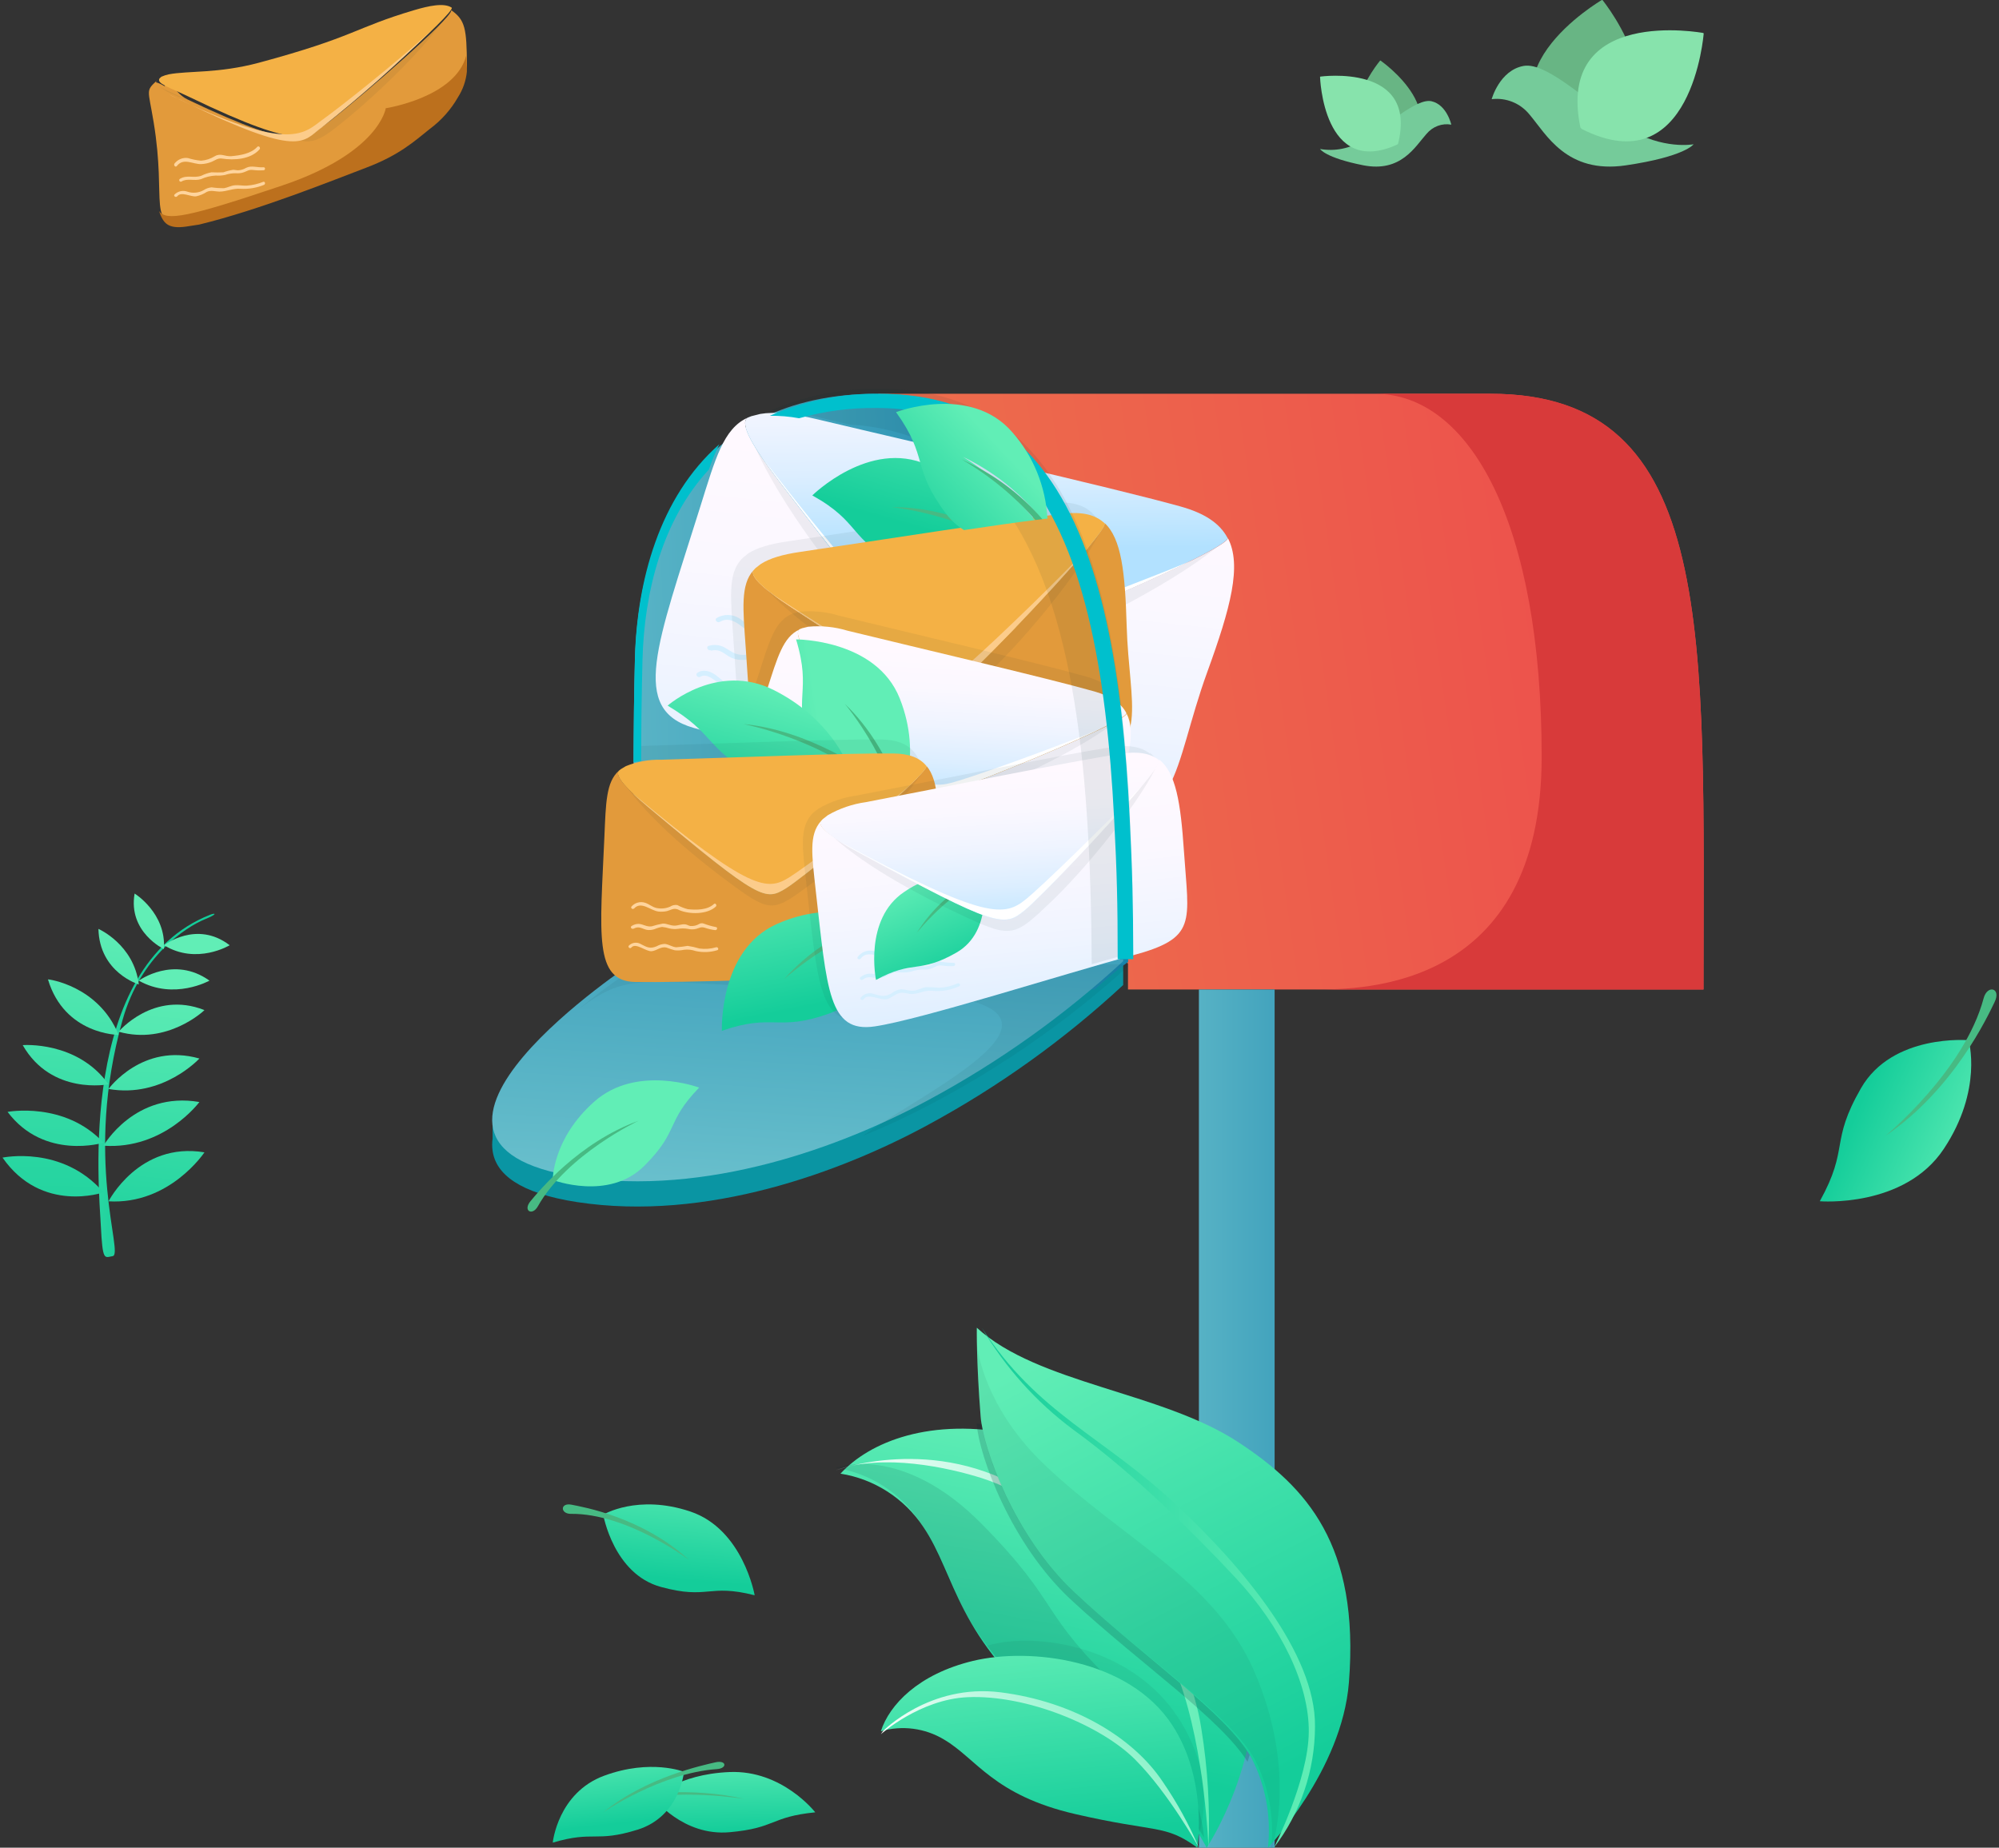 <?xml version="1.0" encoding="UTF-8"?>
<svg width="396px" height="366px" viewBox="0 0 396 366" version="1.1" xmlns="http://www.w3.org/2000/svg" xmlns:xlink="http://www.w3.org/1999/xlink">
    <rect x="0" y="0" width="396" height="366" fill="#333333" stroke="none"/>
    <!-- Generator: Sketch 52.4 (67378) - http://www.bohemiancoding.com/sketch -->
    <title>Check my email</title>
    <desc>Created with Sketch.</desc>
    <defs>
        <linearGradient x1="99.428%" y1="45.969%" x2="0.8%" y2="55.018%" id="linearGradient-1">
            <stop stop-color="#ED4C4C" offset="0%"></stop>
            <stop stop-color="#ED6F4C" offset="88%"></stop>
            <stop stop-color="#ED744C" offset="100%"></stop>
        </linearGradient>
        <linearGradient x1="119.49%" y1="47.766%" x2="-25.395%" y2="54.797%" id="linearGradient-2">
            <stop stop-color="#0879A5" offset="0%"></stop>
            <stop stop-color="#45A5BE" offset="60%"></stop>
            <stop stop-color="#68BFCC" offset="100%"></stop>
        </linearGradient>
        <linearGradient x1="82.681%" y1="-130.548%" x2="38.246%" y2="92.017%" id="linearGradient-3">
            <stop stop-color="#0879A5" offset="0%"></stop>
            <stop stop-color="#45A5BE" offset="60%"></stop>
            <stop stop-color="#68BFCC" offset="100%"></stop>
        </linearGradient>
        <linearGradient x1="362.881%" y1="50.234%" x2="-92.521%" y2="49.892%" id="linearGradient-4">
            <stop stop-color="#0879A5" offset="0%"></stop>
            <stop stop-color="#45A5BE" offset="60%"></stop>
            <stop stop-color="#68BFCC" offset="100%"></stop>
        </linearGradient>
        <linearGradient x1="53.872%" y1="3.147%" x2="40.802%" y2="77.963%" id="linearGradient-5">
            <stop stop-color="#61EEB6" offset="0%"></stop>
            <stop stop-color="#14CD9A" offset="100%"></stop>
        </linearGradient>
        <linearGradient x1="105.191%" y1="55.946%" x2="-8.713%" y2="35.892%" id="linearGradient-6">
            <stop stop-color="#61EEB6" offset="0%"></stop>
            <stop stop-color="#FFFFFF" offset="100%"></stop>
        </linearGradient>
        <linearGradient x1="52.818%" y1="-10.223%" x2="70.176%" y2="92.407%" id="linearGradient-7">
            <stop stop-color="#61EEB6" offset="0%"></stop>
            <stop stop-color="#14CD9A" offset="100%"></stop>
        </linearGradient>
        <linearGradient x1="104.05%" y1="23.432%" x2="19.256%" y2="69.397%" id="linearGradient-8">
            <stop stop-color="#61EEB6" offset="0%"></stop>
            <stop stop-color="#FFFFFF" offset="100%"></stop>
        </linearGradient>
        <linearGradient x1="35.988%" y1="139.667%" x2="56.375%" y2="10.169%" id="linearGradient-9">
            <stop stop-color="#B2E1FF" offset="0%"></stop>
            <stop stop-color="#C0E6FF" offset="10%"></stop>
            <stop stop-color="#DCEEFF" offset="32%"></stop>
            <stop stop-color="#EFF4FF" offset="54%"></stop>
            <stop stop-color="#FBF8FF" offset="77%"></stop>
            <stop stop-color="#FFF9FF" offset="100%"></stop>
        </linearGradient>
        <linearGradient x1="-858.53%" y1="81.318%" x2="-861.346%" y2="-14.334%" id="linearGradient-10">
            <stop stop-color="#B2E1FF" offset="0%"></stop>
            <stop stop-color="#C0E6FF" offset="10%"></stop>
            <stop stop-color="#DCEEFF" offset="32%"></stop>
            <stop stop-color="#EFF4FF" offset="54%"></stop>
            <stop stop-color="#FBF8FF" offset="77%"></stop>
            <stop stop-color="#FFF9FF" offset="100%"></stop>
        </linearGradient>
        <linearGradient x1="69.42%" y1="-48.645%" x2="35.269%" y2="51.297%" id="linearGradient-11">
            <stop stop-color="#61EEB6" offset="0%"></stop>
            <stop stop-color="#14CD9A" offset="100%"></stop>
        </linearGradient>
        <linearGradient x1="35.64%" y1="139.052%" x2="56.514%" y2="10.397%" id="linearGradient-12">
            <stop stop-color="#B2E1FF" offset="0%"></stop>
            <stop stop-color="#C0E6FF" offset="10%"></stop>
            <stop stop-color="#DCEEFF" offset="32%"></stop>
            <stop stop-color="#EFF4FF" offset="54%"></stop>
            <stop stop-color="#FBF8FF" offset="77%"></stop>
            <stop stop-color="#FFF9FF" offset="100%"></stop>
        </linearGradient>
        <linearGradient x1="41.429%" y1="108.765%" x2="51.352%" y2="15.141%" id="linearGradient-13">
            <stop stop-color="#B2E1FF" offset="0%"></stop>
            <stop stop-color="#C0E6FF" offset="10%"></stop>
            <stop stop-color="#DCEEFF" offset="32%"></stop>
            <stop stop-color="#EFF4FF" offset="54%"></stop>
            <stop stop-color="#FBF8FF" offset="77%"></stop>
            <stop stop-color="#FFF9FF" offset="100%"></stop>
        </linearGradient>
        <linearGradient x1="12.548%" y1="10.954%" x2="-96.781%" y2="33.561%" id="linearGradient-14">
            <stop stop-color="#61EEB6" offset="0%"></stop>
            <stop stop-color="#14CD9A" offset="100%"></stop>
        </linearGradient>
        <linearGradient x1="78.845%" y1="23.977%" x2="49.853%" y2="113.523%" id="linearGradient-15">
            <stop stop-color="#61EEB6" offset="0%"></stop>
            <stop stop-color="#14CD9A" offset="100%"></stop>
        </linearGradient>
        <linearGradient x1="30.724%" y1="-24.379%" x2="56.521%" y2="80.204%" id="linearGradient-16">
            <stop stop-color="#61EEB6" offset="0%"></stop>
            <stop stop-color="#14CD9A" offset="100%"></stop>
        </linearGradient>
        <linearGradient x1="63.389%" y1="138.467%" x2="45.129%" y2="7.886%" id="linearGradient-17">
            <stop stop-color="#B2E1FF" offset="0%"></stop>
            <stop stop-color="#C0E6FF" offset="10%"></stop>
            <stop stop-color="#DCEEFF" offset="32%"></stop>
            <stop stop-color="#EFF4FF" offset="54%"></stop>
            <stop stop-color="#FBF8FF" offset="77%"></stop>
            <stop stop-color="#FFF9FF" offset="100%"></stop>
        </linearGradient>
        <linearGradient x1="19.634%" y1="15.135%" x2="62.313%" y2="99.416%" id="linearGradient-18">
            <stop stop-color="#61EEB6" offset="0%"></stop>
            <stop stop-color="#14CD9A" offset="100%"></stop>
        </linearGradient>
        <linearGradient x1="59.054%" y1="106.727%" x2="48.626%" y2="11.129%" id="linearGradient-19">
            <stop stop-color="#B2E1FF" offset="0%"></stop>
            <stop stop-color="#C0E6FF" offset="10%"></stop>
            <stop stop-color="#DCEEFF" offset="32%"></stop>
            <stop stop-color="#EFF4FF" offset="54%"></stop>
            <stop stop-color="#FBF8FF" offset="77%"></stop>
            <stop stop-color="#FFF9FF" offset="100%"></stop>
        </linearGradient>
        <linearGradient x1="27.943%" y1="-1.519%" x2="-40.858%" y2="61.252%" id="linearGradient-20">
            <stop stop-color="#61EEB6" offset="0%"></stop>
            <stop stop-color="#14CD9A" offset="100%"></stop>
        </linearGradient>
        <linearGradient x1="36.046%" y1="-1.814%" x2="70.946%" y2="89.214%" id="linearGradient-21">
            <stop stop-color="#61EEB6" offset="0%"></stop>
            <stop stop-color="#14CD9A" offset="100%"></stop>
        </linearGradient>
        <linearGradient x1="0%" y1="50.005%" x2="99.982%" y2="50.005%" id="linearGradient-22">
            <stop stop-color="#14CD9A" offset="0%"></stop>
            <stop stop-color="#61EEB6" offset="100%"></stop>
        </linearGradient>
        <linearGradient x1="-45.354%" y1="58.539%" x2="40.033%" y2="66.859%" id="linearGradient-23">
            <stop stop-color="#61EEB6" offset="0%"></stop>
            <stop stop-color="#14CD9A" offset="100%"></stop>
        </linearGradient>
        <linearGradient x1="121.088%" y1="-314.793%" x2="33.218%" y2="233.483%" id="linearGradient-24">
            <stop stop-color="#61EEB6" offset="0%"></stop>
            <stop stop-color="#14CD9A" offset="100%"></stop>
        </linearGradient>
        <linearGradient x1="61.385%" y1="-622.727%" x2="40.716%" y2="260.049%" id="linearGradient-25">
            <stop stop-color="#61EEB6" offset="0%"></stop>
            <stop stop-color="#14CD9A" offset="100%"></stop>
        </linearGradient>
        <linearGradient x1="108.174%" y1="-239.188%" x2="17.445%" y2="343.747%" id="linearGradient-26">
            <stop stop-color="#61EEB6" offset="0%"></stop>
            <stop stop-color="#14CD9A" offset="100%"></stop>
        </linearGradient>
        <linearGradient x1="92.877%" y1="-177.906%" x2="-0.432%" y2="554.415%" id="linearGradient-27">
            <stop stop-color="#61EEB6" offset="0%"></stop>
            <stop stop-color="#14CD9A" offset="100%"></stop>
        </linearGradient>
        <linearGradient x1="78.99%" y1="-73.686%" x2="-22.262%" y2="836.465%" id="linearGradient-28">
            <stop stop-color="#61EEB6" offset="0%"></stop>
            <stop stop-color="#14CD9A" offset="100%"></stop>
        </linearGradient>
        <linearGradient x1="66.911%" y1="72.282%" x2="-58.431%" y2="1451.545%" id="linearGradient-29">
            <stop stop-color="#61EEB6" offset="0%"></stop>
            <stop stop-color="#14CD9A" offset="100%"></stop>
        </linearGradient>
        <linearGradient x1="49.538%" y1="278.524%" x2="-82.605%" y2="1720.46%" id="linearGradient-30">
            <stop stop-color="#61EEB6" offset="0%"></stop>
            <stop stop-color="#14CD9A" offset="100%"></stop>
        </linearGradient>
        <linearGradient x1="48.245%" y1="-25.855%" x2="-2.658%" y2="596.745%" id="linearGradient-31">
            <stop stop-color="#61EEB6" offset="0%"></stop>
            <stop stop-color="#14CD9A" offset="100%"></stop>
        </linearGradient>
        <linearGradient x1="41.47%" y1="43.324%" x2="-31.496%" y2="645.335%" id="linearGradient-32">
            <stop stop-color="#61EEB6" offset="0%"></stop>
            <stop stop-color="#14CD9A" offset="100%"></stop>
        </linearGradient>
        <linearGradient x1="53.47%" y1="-130.641%" x2="23.683%" y2="517.242%" id="linearGradient-33">
            <stop stop-color="#61EEB6" offset="0%"></stop>
            <stop stop-color="#14CD9A" offset="100%"></stop>
        </linearGradient>
        <linearGradient x1="56.059%" y1="-306.446%" x2="31.847%" y2="507.654%" id="linearGradient-34">
            <stop stop-color="#61EEB6" offset="0%"></stop>
            <stop stop-color="#14CD9A" offset="100%"></stop>
        </linearGradient>
        <linearGradient x1="59.269%" y1="-524.226%" x2="37.39%" y2="394.195%" id="linearGradient-35">
            <stop stop-color="#61EEB6" offset="0%"></stop>
            <stop stop-color="#14CD9A" offset="100%"></stop>
        </linearGradient>
        <linearGradient x1="101.98%" y1="74.612%" x2="25.203%" y2="38.619%" id="linearGradient-36">
            <stop stop-color="#61EEB6" offset="0%"></stop>
            <stop stop-color="#14CD9A" offset="100%"></stop>
        </linearGradient>
        <linearGradient x1="1.632%" y1="232.042%" x2="52.943%" y2="297.593%" id="linearGradient-37">
            <stop stop-color="#61EEB6" offset="0%"></stop>
            <stop stop-color="#14CD9A" offset="100%"></stop>
        </linearGradient>
        <linearGradient x1="170.387%" y1="-16.8%" x2="156.554%" y2="94.327%" id="linearGradient-38">
            <stop stop-color="#61EEB6" offset="0%"></stop>
            <stop stop-color="#14CD9A" offset="100%"></stop>
        </linearGradient>
        <linearGradient x1="43.977%" y1="-34.648%" x2="52.007%" y2="92.098%" id="linearGradient-39">
            <stop stop-color="#61EEB6" offset="0%"></stop>
            <stop stop-color="#14CD9A" offset="100%"></stop>
        </linearGradient>
        <linearGradient x1="92.244%" y1="-30.946%" x2="108.839%" y2="67.494%" id="linearGradient-40">
            <stop stop-color="#61EEB6" offset="0%"></stop>
            <stop stop-color="#14CD9A" offset="100%"></stop>
        </linearGradient>
    </defs>
    <g id="Login" stroke="none" stroke-width="1" fill="none" fill-rule="evenodd">
        <g id="3-confirm-email" transform="translate(-762, -94)">
            <g id="Check-my-email" transform="translate(762, 94)">
                <path d="M222.5,190 L206.593,195.12 L125.794,195.12 C125.794,195.12 106.297,207.951 99.663,219.759 C98.449,220.199 97.58,220.783 97.58,221.602 L97.58,225.555 C97.473,226.343 97.473,227.142 97.58,227.93 C98.217,232.559 102.869,236.348 114.275,238.109 C139.961,242.062 166.699,232.119 183.799,222.841 C197.796,215.28 210.798,205.967 222.5,195.12 L222.5,190 Z" id="Path" fill="#0A95A3"></path>
                <path d="M295.192,78 L173.995,78 L153.5,117.643 L223.453,190.891 L223.453,196 L337.462,196 C337.462,125.94 340.375,78 295.192,78 Z" id="Path" fill="url(#linearGradient-1)"></path>
                <path d="M337.462,196 C337.462,125.944 340.363,78 295.378,78 L272.355,78 C291.275,78 305.404,103.811 305.404,149.906 C305.404,196 269.869,196 260.5,196 L337.462,196 Z" id="Path" fill="#D83A3A"></path>
                <path d="M223.5,190.523 L223.5,196 C223.5,133.311 219.198,78 173.711,78 C137.443,78 126.386,106.274 125.773,130.859 C125.159,155.444 125.773,179.406 125.773,196 L216.857,196 C218.966,194.05 221.184,192.221 223.5,190.523 Z" id="Path" fill="url(#linearGradient-2)"></path>
                <path d="M222.5,190.397 C210.801,201.18 197.8,210.439 183.803,217.958 C166.704,227.172 139.969,237.047 114.285,233.111 C70.684,226.44 125.802,190.397 125.802,190.397 L222.5,190 L222.5,190.397 Z" id="Path" fill="url(#linearGradient-3)"></path>
                <path d="M223.5,191.393 L223.5,191 L126.173,191.393 C122.134,194.053 118.238,196.92 114.5,199.981 C126.173,191.393 125.899,195.178 174.699,196.386 C223.5,197.595 184.246,215.304 170.934,225 C175.91,222.986 180.5,220.792 184.551,218.647 C198.638,211.214 211.723,202.057 223.5,191.393 Z" id="Path" fill="#002630" opacity="0.06"></path>
                <polygon id="Path" fill="url(#linearGradient-4)" points="237.5 196 237.5 366 252.5 366 252.5 196"></polygon>
                <path d="M239.051,366 C239.051,366 250.878,348.218 248.068,328.146 C244.651,303.805 218.651,287.674 201.214,284.13 C184.281,280.687 172.252,285.637 166.5,291.91 C173.185,292.966 179.129,296.787 182.897,302.451 C189.437,312.095 189.295,324.55 209.564,340.601 C229.832,356.651 233.097,355.032 239.051,366 Z" id="Path" fill="url(#linearGradient-5)"></path>
                <path d="M182.109,301.299 C178.293,295.633 172.272,291.81 165.5,290.754 C165.5,290.754 178.525,285.659 194.571,301.961 C210.617,318.263 205.323,318.935 221.993,334.758 C237.261,349.247 238.377,361.972 238.5,364 C232.766,353.964 229.09,355.054 209.122,339.455 C188.632,323.408 188.734,310.948 182.109,301.299 Z" id="Path" fill="#002630" opacity="0.11"></path>
                <path d="M165.5,291.284 C165.5,291.284 185.012,283.869 203.917,295.762 C223.182,307.88 235.528,325.956 238.01,342.594 C239.259,350.33 239.725,358.171 239.4,366 C239.4,366 238.731,347 233.623,332.878 C228.516,318.757 212.206,298.493 194.578,292.824 C188.06,290.75 174.788,287.771 165.5,291.284 Z" id="Path" fill="url(#linearGradient-6)"></path>
                <path d="M233.327,340.145 C224.156,326.171 205.334,323.078 195.5,326.008 C199.45,331.184 204.069,335.811 209.237,339.767 L211.081,341.207 L211.468,341.503 L212.824,342.523 L213.445,342.993 L214.464,343.779 L215.096,344.249 L216.034,344.943 L216.645,345.392 L217.532,346.035 L218.082,346.443 L218.938,347.056 L219.458,347.423 L220.273,348.005 L220.752,348.332 L221.537,348.893 L221.934,349.169 L222.77,349.75 L222.994,349.904 L227.406,352.966 L227.559,353.078 L228.211,353.527 L228.436,353.68 L228.996,354.079 L229.241,354.252 L229.75,354.62 L230.005,354.813 L230.474,355.161 L230.729,355.354 L231.157,355.681 L231.411,355.885 L231.819,356.212 L232.063,356.426 C232.196,356.528 232.318,356.641 232.441,356.753 L232.685,356.967 L233.042,357.284 L233.286,357.508 L233.633,357.845 L233.857,358.08 L234.193,358.417 L234.417,358.662 L234.744,359.019 L234.958,359.274 C235.07,359.397 235.172,359.519 235.273,359.652 L235.487,359.917 L235.803,360.315 L236.017,360.601 L236.323,361.02 L236.537,361.326 L236.843,361.765 L237.057,362.092 L237.373,362.571 C237.435,362.684 237.503,362.793 237.577,362.898 L237.627,363 C238.789,358.754 239.859,350.057 233.327,340.145 Z" id="Path" fill="#002630" opacity="0.06"></path>
                <path d="M249.101,327.143 C245.635,302.744 219.26,286.574 201.57,283.021 C198.909,282.487 196.211,282.146 193.5,282 C193.5,282.071 193.5,282.143 193.5,282.214 C193.992,288.34 200.176,305.786 212.205,316.924 C225.792,329.532 241.79,340.404 247.143,349 C249.35,341.936 250.018,334.484 249.101,327.143 Z" id="Path" fill="#002630" opacity="0.18"></path>
                <path d="M237.208,366 C237.208,366 239.316,352.517 232.2,341.685 C223.583,328.559 203.941,326.315 192.753,328.998 C181.883,331.619 176.166,337.738 174.5,342.93 C178.708,341.717 183.236,342.309 186.984,344.562 C193.452,348.345 196.753,355.587 213.001,359.34 C229.249,363.093 230.678,361.278 237.208,366 Z" id="Path" fill="url(#linearGradient-7)"></path>
                <path d="M174.5,343.527 L174.91,342.915 C174.91,342.915 184.14,333.454 198.18,335.22 C212.538,337.026 224.455,344.088 230.352,352.957 C233.168,357.055 235.563,361.425 237.5,366 C237.5,366 231.583,355.253 224.855,348.528 C218.127,341.802 203.39,335.669 191.668,336.189 C182.233,336.608 174.5,343.527 174.5,343.527 Z" id="Path" fill="url(#linearGradient-8)"></path>
                <g id="Group" transform="translate(118.5, 81)">
                    <path d="M72.235,48.903 C65.002,50.789 63.427,50.43 35.939,14.47 C30.86,7.819 27.925,2.982 29.57,1.752 C24.826,3.925 23.222,9.787 20.235,19.338 C11.662,46.72 6.176,59.551 18.925,63.189 C31.673,66.827 76.826,77.731 96.126,80.866 C115.427,84.002 113.588,71.561 120.658,52.121 C125.28,39.414 127.566,30.959 124.722,25.548 C125.433,27.803 79.457,47.007 72.235,48.903 Z" id="Path" fill="url(#linearGradient-9)"></path>
                    <path d="M35.939,14.47 C33.959,11.877 32.303,9.561 31.114,7.635 C33.928,13.917 40.663,25.815 56.51,43.933 C65.916,54.724 67.034,54.406 80.544,49.59 C93.089,45.122 112.887,35.243 122.66,27.311 C113.731,32.691 78.522,47.263 72.275,48.903 C65.012,50.789 63.427,50.43 35.939,14.47 Z" id="Path" fill="#002630" opacity="0.06"></path>
                    <path d="M115.325,19.317 C101.338,15.433 64.616,7.112 43.467,2.07 C38.499,0.881 34.873,0.523 32.11,0.994 L30.322,1.445 C30.058,1.537 29.814,1.64 29.57,1.752 C27.925,2.982 30.85,7.819 35.939,14.47 C63.427,50.43 65.002,50.789 72.235,48.903 C79.467,47.018 125.433,27.803 124.671,25.548 C123.147,22.679 120.171,20.66 115.325,19.317 Z" id="Path" fill="url(#linearGradient-10)"></path>
                    <path d="M74.154,46.054 C66.434,48.104 61.315,47.079 32.435,9.582 C33.451,11.058 34.639,12.656 35.99,14.47 C63.478,50.43 65.053,50.789 72.285,48.903 C77.629,47.499 104.182,36.606 117.327,30.149 C102.465,36.319 79.233,44.691 74.154,46.054 Z" id="Path" fill="#FFFFFF"></path>
                    <path d="M24.085,42.191 C26.899,40.551 28.951,44.158 31.419,45.081 C32.248,45.389 33.117,45.572 33.999,45.624 C34.609,45.624 35.147,45.552 35.746,45.542 C36.549,45.523 37.327,45.825 37.91,46.382 C40.744,48.432 46.148,49.938 49.399,48.36 C49.958,48.083 49.572,47.202 49.013,47.479 C46.565,48.678 43.101,47.745 40.592,46.813 C39.322,46.351 38.713,45.419 37.656,44.763 C36.915,44.453 36.091,44.406 35.32,44.63 C33.835,44.795 32.335,44.532 30.992,43.871 C29.743,43.236 29.083,42.18 27.945,41.473 C26.585,40.62 24.868,40.596 23.486,41.412 C22.947,41.719 23.557,42.488 24.095,42.18 L24.085,42.191 Z" id="Path" fill="#D5EFFF"></path>
                    <path d="M22.348,47.889 C24.319,47.448 24.928,48.616 26.411,49.303 C27.178,49.626 28.009,49.77 28.839,49.723 C29.652,49.621 30.474,49.621 31.287,49.723 C32.048,49.996 32.782,50.339 33.481,50.748 C34.276,51.138 35.126,51.4 36,51.527 C37.052,51.644 38.08,51.924 39.048,52.357 C39.836,52.802 40.716,53.054 41.618,53.095 C42.827,53.095 43.253,52.838 44.411,53.525 C45.345,54.124 46.335,54.629 47.367,55.031 C47.967,55.247 48.383,54.396 47.753,54.181 C46.522,53.596 45.339,52.911 44.218,52.131 C43.835,51.887 43.372,51.802 42.928,51.896 C41.947,52.14 40.916,52.09 39.962,51.752 C39.495,51.537 39.109,51.117 38.631,50.912 C37.453,50.399 36.214,50.697 34.985,50.317 C33.755,49.938 32.902,49.108 31.714,48.811 C30.525,48.514 29.316,48.811 28.108,48.688 C26.523,48.514 25.69,47.397 24.278,46.925 C23.505,46.7 22.684,46.7 21.911,46.925 C21.291,47.069 21.677,47.95 22.297,47.807 L22.348,47.889 Z" id="Path" fill="#D5EFFF"></path>
                    <path d="M20.255,53.074 C22.013,51.875 24.491,55.513 26.35,55.79 C27.965,56.036 29.499,55.144 31.084,55.943 C31.927,56.364 32.537,57.04 33.451,57.409 C34.366,57.745 35.323,57.952 36.295,58.024 C37.558,58.199 38.768,58.65 39.84,59.346 C41.934,60.374 44.236,60.9 46.565,60.883 C47.205,60.883 47.063,59.95 46.433,59.95 C44.636,59.955 42.856,59.607 41.191,58.926 C40.033,58.444 38.997,57.522 37.778,57.204 C36.559,56.886 35.34,57.101 34.131,56.661 C32.923,56.22 32.049,55.175 30.85,54.765 C29.979,54.555 29.071,54.555 28.199,54.765 C25.924,55.021 25.091,54.181 23.557,52.931 C22.449,52.019 20.905,51.424 19.656,52.275 C19.138,52.623 19.747,53.392 20.255,53.043 L20.255,53.074 Z" id="Path" fill="#D5EFFF"></path>
                    <path d="M102.171,40.879 C101.866,30.406 101.155,23.662 97.782,20.557 C96.005,18.907 93.496,18.272 89.92,18.651 C79.579,19.748 52.954,23.98 37.555,26.235 C33.938,26.757 31.46,27.516 29.723,28.622 L28.707,29.442 C28.557,29.581 28.415,29.729 28.28,29.883 C25.71,32.773 26.249,37.456 26.757,45.193 C28.331,67.37 28.087,78.171 37.534,77.239 C46.981,76.306 79.924,71.592 93.546,68.497 C107.168,65.402 102.597,56.907 102.171,40.879 Z" id="Path" fill="#002630" opacity="0.06"></path>
                    <path d="M42.42,17.135 C42.42,17.135 53.726,5.944 65.195,11.068 C76.663,16.192 79.508,26.05 79.508,26.05 C79.508,26.05 69.421,36.155 59.486,30.898 C49.551,25.64 52.02,22.474 42.42,17.135 Z" id="Path" fill="url(#linearGradient-11)"></path>
                    <path d="M58.166,19.471 C58.166,19.471 75.17,21.07 84.851,30.744 C86.69,32.568 88.274,30.406 85.958,28.879 C83.642,27.352 72.021,19.328 58.166,19.471 Z" id="Path" fill="#47BA83"></path>
                    <path d="M71.656,54.13 C67.348,57.511 66.201,57.696 38.367,39.373 C33.217,35.98 29.987,33.306 30.759,31.963 C28.179,34.853 28.676,39.537 29.225,47.274 C30.799,69.45 30.566,80.252 40.003,79.319 C49.44,78.386 82.393,73.672 96.015,70.578 C109.637,67.483 105.157,58.987 104.69,42.908 C104.385,32.435 103.674,25.692 100.301,22.586 C101.409,24.052 75.952,50.758 71.656,54.13 Z" id="Path" fill="#E29A3B"></path>
                    <path d="M38.367,39.373 C36.336,38.051 34.649,36.841 33.349,35.776 C36.894,39.537 44.523,46.249 59.852,54.939 C68.994,60.114 69.624,59.571 77.334,52.326 C84.445,45.603 95.009,32.916 99.408,24.482 C94.897,30.857 75.373,51.209 71.656,54.13 C67.348,57.511 66.201,57.696 38.367,39.373 Z" id="Path" fill="#002630" opacity="0.06"></path>
                    <path d="M92.439,20.732 C82.098,21.828 55.474,26.06 40.084,28.315 C36.458,28.838 33.989,29.596 32.242,30.703 C31.744,31.092 31.389,31.369 31.175,31.523 C31.029,31.662 30.89,31.809 30.759,31.963 C29.987,33.306 33.217,35.98 38.367,39.373 C66.201,57.696 67.348,57.511 71.656,54.13 C75.963,50.748 101.409,24.052 100.301,22.638 C98.534,20.988 96.015,20.352 92.439,20.732 Z" id="Path" fill="#F4B145"></path>
                    <path d="M72.123,51.557 C67.541,55.185 63.864,55.872 34.7,36.831 C35.716,37.62 36.986,38.471 38.357,39.373 C66.19,57.696 67.338,57.511 71.645,54.13 C74.825,51.629 89.585,36.37 96.604,28.018 C88.376,36.606 75.17,49.19 72.123,51.557 Z" id="Path" fill="#FCCC8B"></path>
                    <path d="M37.859,62.707 C39.292,60.74 41.618,62.779 43.497,62.758 C44.134,62.749 44.766,62.635 45.366,62.42 C45.773,62.277 46.108,62.061 46.494,61.887 C47.026,61.644 47.637,61.644 48.17,61.887 C50.598,62.594 54.59,62.154 56.296,60.104 C56.591,59.756 56.103,59.223 55.809,59.581 C54.488,61.129 51.949,61.426 50.029,61.447 C49.176,61.331 48.34,61.111 47.54,60.791 C46.958,60.777 46.391,60.977 45.945,61.354 C45.018,61.877 43.955,62.103 42.898,62 C41.993,61.758 41.101,61.467 40.226,61.129 C39.086,60.899 37.919,61.369 37.25,62.328 C36.976,62.697 37.585,63.086 37.859,62.707 Z" id="Path" fill="#FFD49C"></path>
                    <path d="M38.184,67.329 C39.383,66.458 40.094,67.134 41.283,67.216 C41.877,67.229 42.465,67.099 42.999,66.837 C43.512,66.536 44.062,66.306 44.635,66.15 C45.217,66.142 45.799,66.19 46.372,66.294 C47.005,66.357 47.643,66.312 48.261,66.161 C48.989,65.945 49.748,65.855 50.506,65.894 C51.147,66.001 51.804,65.941 52.416,65.72 C53.229,65.392 53.432,65.074 54.387,65.249 C55.164,65.42 55.958,65.509 56.754,65.515 C57.211,65.515 57.251,64.777 56.754,64.787 C55.781,64.717 54.815,64.563 53.869,64.326 C53.548,64.253 53.213,64.32 52.944,64.511 C52.363,64.968 51.65,65.224 50.913,65.238 C50.537,65.238 50.171,65.013 49.805,65.003 C48.881,65.003 48.139,65.515 47.215,65.587 C46.291,65.659 45.519,65.29 44.645,65.413 C43.813,65.654 43.001,65.963 42.217,66.335 C41.11,66.642 40.257,66.068 39.17,66.13 C38.59,66.183 38.04,66.416 37.595,66.796 C37.23,67.073 37.717,67.595 38.093,67.329 L38.184,67.329 Z" id="Path" fill="#FFD49C"></path>
                    <path d="M38.205,71.643 C39.058,70.291 41.669,72.227 42.979,71.91 C44.117,71.633 44.899,70.557 46.169,70.7 C46.839,70.772 47.428,71.08 48.129,71.1 C48.82,71.084 49.504,70.967 50.161,70.752 C51.052,70.537 51.982,70.537 52.873,70.752 C54.536,70.917 56.213,70.657 57.749,69.993 C58.176,69.819 57.84,69.184 57.414,69.358 C56.224,69.86 54.944,70.107 53.655,70.086 C52.756,69.921 51.846,69.822 50.933,69.788 C50.087,70.043 49.23,70.255 48.363,70.424 C47.418,70.424 46.585,69.922 45.681,69.963 C45.044,70.064 44.44,70.321 43.924,70.711 C42.481,71.541 41.699,71.151 40.348,70.711 C39.396,70.229 38.239,70.486 37.575,71.326 C37.505,71.492 37.565,71.684 37.716,71.781 C37.867,71.877 38.065,71.849 38.184,71.715 L38.205,71.643 Z" id="Path" fill="#FFD49C"></path>
                    <path d="M102.963,57.286 C101.947,55.329 99.915,53.935 96.614,53.002 C87.086,50.297 62.076,44.476 47.682,40.951 C45.175,40.193 42.548,39.929 39.942,40.172 L38.723,40.479 C38.547,40.539 38.374,40.607 38.205,40.684 C34.964,42.14 33.847,46.136 31.775,52.644 C25.822,71.274 22.033,79.995 30.708,82.527 C39.383,85.058 70.162,92.672 83.266,94.896 C96.37,97.12 95.212,88.614 100.108,75.425 C103.308,66.745 104.903,60.985 102.963,57.286 Z" id="Path" fill="#002630" opacity="0.06"></path>
                    <path d="M68.791,75.968 C63.844,77.228 62.777,76.993 44.168,52.398 C40.724,47.837 38.753,44.538 39.881,43.697 C36.64,45.163 35.523,49.149 33.441,55.657 C27.498,74.298 23.699,83.019 32.425,85.55 C41.151,88.081 71.869,95.695 84.983,97.909 C98.097,100.122 96.919,91.637 101.825,78.438 C105.025,69.788 106.62,64.091 104.669,60.33 C105.147,61.795 73.718,74.707 68.791,75.968 Z" id="Path" fill="url(#linearGradient-12)"></path>
                    <path d="M44.168,52.346 C43.005,50.843 41.92,49.279 40.917,47.663 C42.806,51.967 47.347,60.094 58.054,72.525 C64.433,79.913 65.164,79.698 74.419,76.47 C82.992,73.478 96.533,66.796 103.227,61.447 C97.132,65.074 73.057,74.882 68.791,75.968 C63.844,77.228 62.777,76.972 44.168,52.346 Z" id="Path" fill="#002630" opacity="0.06"></path>
                    <path d="M98.29,55.964 C88.762,53.259 63.752,47.448 49.358,43.923 C46.851,43.165 44.224,42.901 41.618,43.144 L40.399,43.441 C40.216,43.502 40.043,43.574 39.881,43.646 C38.753,44.486 40.724,47.745 44.168,52.346 C62.777,76.941 63.844,77.228 68.791,75.917 C73.738,74.605 105.147,61.795 104.629,60.248 C103.613,58.29 101.581,56.907 98.29,55.964 Z" id="Path" fill="url(#linearGradient-13)"></path>
                    <path d="M70.091,74.031 C64.819,75.404 61.335,74.687 41.791,48.995 C42.461,50.02 43.274,51.137 44.188,52.346 C62.798,76.941 63.864,77.228 68.811,75.917 C72.458,74.984 90.6,67.718 99.59,63.312 C89.453,67.503 73.565,73.129 70.091,74.031 Z" id="Path" fill="#FFFFFF"></path>
                    <path d="M35.98,71.203 C37.9,70.096 39.292,72.566 40.968,73.201 C41.536,73.413 42.131,73.541 42.735,73.58 C43.142,73.58 43.507,73.58 43.914,73.529 C44.465,73.518 44.999,73.728 45.397,74.113 C47.317,75.538 50.994,76.573 53.218,75.507 C53.594,75.322 53.34,74.718 52.965,74.902 C51.278,75.712 48.901,75.066 47.215,74.42 C46.362,74.093 45.945,73.457 45.183,73.017 C44.679,72.799 44.116,72.762 43.589,72.914 C42.576,73.025 41.554,72.84 40.643,72.381 C39.938,71.867 39.26,71.316 38.611,70.731 C37.684,70.146 36.513,70.122 35.564,70.67 C35.198,70.885 35.564,71.408 35.97,71.203 L35.98,71.203 Z" id="Path" fill="#D5EFFF"></path>
                    <path d="M34.741,75.076 C36.092,74.789 36.498,75.589 37.524,76.101 C38.047,76.323 38.613,76.424 39.18,76.398 C39.737,76.332 40.299,76.332 40.856,76.398 C41.375,76.595 41.874,76.838 42.349,77.126 C42.885,77.398 43.462,77.582 44.056,77.669 C44.777,77.756 45.482,77.95 46.148,78.243 C46.684,78.548 47.282,78.727 47.896,78.766 C48.718,78.766 49.003,78.591 49.795,79.063 C50.436,79.474 51.117,79.817 51.827,80.088 C52.233,80.231 52.507,79.657 52.091,79.503 C51.254,79.112 50.452,78.649 49.694,78.12 C49.432,77.949 49.114,77.89 48.81,77.956 C48.136,78.121 47.43,78.082 46.778,77.843 C46.463,77.7 46.199,77.413 45.874,77.269 C45.057,77.077 44.23,76.937 43.396,76.849 C42.593,76.593 41.984,76.019 41.171,75.824 C40.351,75.742 39.526,75.712 38.703,75.732 C37.626,75.609 37.067,74.841 36.102,74.513 C35.574,74.359 35.014,74.359 34.487,74.513 C34.07,74.605 34.324,75.199 34.751,75.107 L34.741,75.076 Z" id="Path" fill="#D5EFFF"></path>
                    <path d="M33.329,78.602 C34.538,77.802 36.204,80.293 37.473,80.487 C38.57,80.651 39.627,80.057 40.704,80.61 C41.273,80.897 41.719,81.358 42.309,81.635 C42.932,81.869 43.585,82.014 44.249,82.065 C45.107,82.19 45.929,82.501 46.656,82.978 C48.08,83.69 49.649,84.058 51.238,84.054 C51.674,84.054 51.583,83.428 51.146,83.418 C49.923,83.419 48.712,83.179 47.581,82.711 C46.837,82.26 46.063,81.863 45.265,81.522 C44.429,81.438 43.598,81.308 42.776,81.133 C41.933,80.836 41.354,80.108 40.541,79.831 C39.95,79.688 39.334,79.688 38.743,79.831 C37.179,80.006 36.62,79.421 35.584,78.561 C34.891,77.838 33.814,77.652 32.923,78.1 C32.567,78.335 32.983,78.858 33.329,78.622 L33.329,78.602 Z" id="Path" fill="#D5EFFF"></path>
                    <path d="M39.2,45.655 C39.2,45.655 55.047,45.583 59.73,57.327 C64.413,69.071 59.628,78.13 59.628,78.13 C59.628,78.13 45.407,78.284 41.923,67.524 C38.438,56.763 42.4,56.23 39.2,45.655 Z" id="Path" fill="url(#linearGradient-14)"></path>
                    <path d="M48.85,58.413 C48.85,58.413 59.953,71.479 60.248,85.201 C60.299,87.804 62.93,87.364 62.33,84.648 C61.731,81.932 58.917,68.046 48.85,58.413 Z" id="Path" fill="#47BA83"></path>
                    <path d="M13.754,58.772 C13.754,58.772 23.638,50.082 34.802,55.698 C45.966,61.313 49.318,70.27 49.318,70.27 C49.318,70.27 40.501,78.13 30.779,72.525 C21.058,66.919 23.161,64.408 13.754,58.772 Z" id="Path" fill="url(#linearGradient-15)"></path>
                    <path d="M28.758,62.42 C28.758,62.42 44.869,65.495 54.671,74.902 C56.52,76.685 57.871,74.902 55.585,73.375 C53.3,71.848 41.801,63.64 28.758,62.42 Z" id="Path" fill="#47BA83"></path>
                    <path d="M64.291,85.898 C65.063,76.829 65.114,70.936 62.523,67.903 C61.152,66.304 59.049,65.505 55.921,65.474 C46.89,65.372 23.486,66.335 9.965,66.714 C9.193,66.714 8.472,66.776 7.812,66.837 C7.72,83.234 7.994,98.606 8.045,110.76 C18.925,110.76 43.243,110.022 54.062,108.864 C66.129,107.603 63.092,99.784 64.291,85.898 Z" id="Path" fill="#002630" opacity="0.06"></path>
                    <path d="M37.179,94.978 C33.116,97.458 32.1,97.499 9.914,78.868 C5.851,75.415 3.281,72.781 4.073,71.695 C1.564,73.929 1.524,78.028 1.229,84.761 C0.386,104.068 -0.894,113.363 7.324,113.516 C15.542,113.67 44.472,112.932 56.55,111.641 C68.628,110.35 65.581,102.551 66.78,88.675 C67.552,79.606 67.602,73.703 65.012,70.68 C65.855,72.022 41.222,92.488 37.179,94.978 Z" id="Path" fill="#E29A3B"></path>
                    <path d="M9.914,78.909 C8.309,77.567 6.958,76.347 5.932,75.292 C8.624,78.899 14.546,85.468 26.909,94.517 C34.274,99.907 34.893,99.507 42.258,94.035 C49.104,88.911 59.456,79.063 64.088,72.227 C59.557,77.28 40.724,92.867 37.179,95.019 C33.126,97.458 32.12,97.499 9.914,78.909 Z" id="Path" fill="#002630" opacity="0.06"></path>
                    <path d="M58.44,68.251 C49.409,68.149 26.005,69.102 12.484,69.491 C10.089,69.423 7.707,69.856 5.485,70.762 L4.47,71.367 C4.327,71.469 4.195,71.582 4.063,71.695 C3.271,72.781 5.79,75.415 9.904,78.868 C32.11,97.499 33.116,97.458 37.169,94.978 C41.222,92.498 65.855,72.022 65.012,70.711 C63.671,69.081 61.568,68.282 58.44,68.251 Z" id="Path" fill="#F4B145"></path>
                    <path d="M37.849,92.795 C33.532,95.47 30.292,95.695 6.999,76.306 C7.842,77.095 8.817,77.946 9.914,78.868 C32.12,97.499 33.126,97.458 37.179,94.978 C40.175,93.133 54.448,81.451 61.325,74.964 C53.381,81.543 40.724,91.022 37.849,92.795 Z" id="Path" fill="#FCCC8B"></path>
                    <path d="M7.111,98.964 C8.543,97.407 10.351,99.395 11.976,99.569 C12.526,99.626 13.082,99.594 13.622,99.477 C13.988,99.384 14.293,99.231 14.638,99.118 C15.121,98.959 15.648,99.023 16.08,99.292 C18.112,100.143 21.596,100.174 23.303,98.585 C23.587,98.308 23.222,97.796 22.927,98.073 C21.647,99.282 19.412,99.272 17.756,99.098 C17.032,98.909 16.333,98.634 15.674,98.278 C15.177,98.203 14.671,98.316 14.252,98.595 C13.39,98.966 12.434,99.055 11.519,98.852 C10.676,98.657 10.107,98.083 9.305,97.827 C8.344,97.509 7.288,97.795 6.613,98.554 C6.339,98.852 6.826,99.241 7.101,98.954 L7.111,98.964 Z" id="Path" fill="#FFD49C"></path>
                    <path d="M6.968,102.981 C8.096,102.346 8.645,102.981 9.66,103.197 C10.173,103.269 10.696,103.216 11.184,103.043 C11.655,102.836 12.15,102.691 12.657,102.613 C13.164,102.664 13.664,102.767 14.15,102.92 C14.688,103.036 15.24,103.06 15.786,102.992 C16.438,102.884 17.104,102.884 17.756,102.992 C18.303,103.13 18.876,103.13 19.422,102.992 C20.154,102.787 20.367,102.541 21.17,102.787 C21.828,103.014 22.509,103.169 23.201,103.248 C23.597,103.248 23.709,102.664 23.303,102.633 C22.472,102.472 21.656,102.239 20.865,101.936 C20.593,101.841 20.294,101.868 20.042,102.008 C19.502,102.338 18.872,102.485 18.244,102.428 C17.919,102.367 17.624,102.162 17.309,102.11 C16.517,101.987 15.816,102.387 15.014,102.356 C14.211,102.326 13.581,101.926 12.809,101.946 C12.07,102.077 11.34,102.258 10.625,102.49 C9.61,102.654 8.97,102.069 8.045,102.008 C7.54,102.002 7.045,102.148 6.623,102.428 C6.268,102.633 6.623,103.135 6.989,102.94 L6.968,102.981 Z" id="Path" fill="#FFD49C"></path>
                    <path d="M6.562,106.701 C7.436,105.625 9.498,107.562 10.625,107.419 C11.641,107.296 12.413,106.445 13.5,106.691 C14.042,106.901 14.595,107.083 15.156,107.234 C15.76,107.301 16.37,107.27 16.964,107.142 C17.751,107.039 18.551,107.123 19.3,107.388 C20.72,107.704 22.196,107.647 23.587,107.224 C23.973,107.122 23.75,106.538 23.364,106.64 C22.289,106.957 21.161,107.041 20.052,106.886 C19.29,106.657 18.513,106.483 17.726,106.363 C16.97,106.498 16.207,106.59 15.44,106.64 C14.628,106.568 13.957,106.035 13.175,105.974 C12.613,105.998 12.066,106.16 11.58,106.445 C10.25,107.009 9.62,106.609 8.533,106.056 C7.756,105.548 6.733,105.655 6.075,106.312 C5.821,106.62 6.308,107.019 6.562,106.701 Z" id="Path" fill="#FFD49C"></path>
                    <path d="M24.501,123.19 C24.501,123.19 23.861,107.224 35.32,102.069 C46.778,96.915 55.931,101.414 55.931,101.414 C55.931,101.414 56.601,115.761 46.067,119.645 C35.533,123.529 34.863,119.583 24.501,123.19 Z" id="Path" fill="url(#linearGradient-16)"></path>
                    <path d="M36.813,112.994 C36.813,112.994 49.348,101.332 62.98,100.532 C65.561,100.389 65.012,97.745 62.361,98.483 C59.71,99.22 45.966,102.479 36.813,112.994 Z" id="Path" fill="#47BA83"></path>
                    <path d="M114.208,86.154 C113.568,76.767 112.644,70.782 109.302,68.139 C109.302,68.139 109.302,68.272 109.302,68.384 C109.302,68.497 109.302,68.313 109.302,68.292 C107.534,66.909 105.076,66.478 101.622,67.011 C91.657,68.538 66.008,73.754 51.167,76.593 C48.525,76.962 45.977,77.835 43.66,79.165 L42.644,79.954 C42.504,80.087 42.372,80.227 42.248,80.375 C42.204,80.45 42.176,80.534 42.166,80.62 C42.176,80.534 42.204,80.45 42.248,80.375 C39.85,83.1 40.48,87.128 41.232,94.045 C43.477,113.875 43.782,122.35 52.904,121.018 C62.026,119.686 90.743,110.503 103.837,106.999 C116.93,103.494 115.173,100.522 114.208,86.154 Z" id="Path" fill="#002630" opacity="0.06"></path>
                    <path d="M84.434,99.251 C80.371,102.52 79.274,102.736 51.735,87.774 C46.656,84.996 43.416,82.926 44.107,81.676 C41.709,84.402 42.339,88.429 43.091,95.347 C45.336,115.177 45.641,123.652 54.763,122.319 C63.885,120.987 92.602,111.805 105.695,108.3 C118.789,104.795 116.991,101.823 116.026,87.456 C115.386,78.069 114.462,72.084 111.12,69.44 C112.278,70.649 88.488,95.982 84.434,99.251 Z" id="Path" fill="url(#linearGradient-17)"></path>
                    <path d="M51.989,108.905 C53.31,107.06 55.626,108.761 57.454,108.638 C58.067,108.602 58.67,108.47 59.242,108.249 C59.638,108.095 59.953,107.88 60.329,107.706 C60.836,107.442 61.429,107.404 61.965,107.603 C64.331,108.105 68.192,107.511 69.807,105.554 C70.081,105.226 69.593,104.765 69.319,105.103 C68.09,106.568 65.642,106.968 63.783,107.091 C62.957,107.028 62.14,106.876 61.345,106.64 C60.788,106.647 60.251,106.854 59.831,107.224 C58.933,107.752 57.904,108.011 56.865,107.972 C55.9,107.972 55.179,107.45 54.255,107.327 C53.155,107.184 52.066,107.655 51.41,108.556 C51.156,108.915 51.756,109.222 52.01,108.874 L51.989,108.905 Z" id="Path" fill="#D5EFFF"></path>
                    <path d="M52.446,113.035 C53.584,112.184 54.295,112.758 55.443,112.768 C56.02,112.75 56.585,112.603 57.099,112.338 C57.588,112.036 58.114,111.798 58.663,111.631 C59.224,111.58 59.789,111.58 60.35,111.631 C60.963,111.648 61.576,111.572 62.168,111.405 C62.87,111.174 63.603,111.053 64.342,111.047 C64.966,111.111 65.597,111.023 66.18,110.79 C66.952,110.452 67.196,110.155 68.08,110.258 C68.839,110.378 69.609,110.415 70.376,110.37 C70.823,110.37 70.833,109.684 70.376,109.725 C69.432,109.714 68.491,109.625 67.562,109.458 C67.251,109.41 66.933,109.487 66.678,109.673 C66.126,110.111 65.458,110.375 64.758,110.432 C64.403,110.432 64.037,110.278 63.681,110.278 C62.841,110.456 62.01,110.678 61.193,110.944 C60.35,111.047 59.537,110.77 58.694,110.944 C57.899,111.21 57.122,111.529 56.368,111.897 C55.352,112.246 54.468,111.764 53.452,111.897 C52.896,111.975 52.374,112.214 51.949,112.584 C51.593,112.85 52.091,113.301 52.436,113.035 L52.446,113.035 Z" id="Path" fill="#D5EFFF"></path>
                    <path d="M52.609,116.908 C53.391,115.648 55.982,117.247 57.241,116.908 C58.338,116.601 59.059,115.597 60.289,115.658 C60.949,115.658 61.528,115.935 62.208,115.904 C62.882,115.862 63.546,115.721 64.179,115.484 C65.033,115.233 65.931,115.173 66.81,115.31 C68.426,115.368 70.033,115.046 71.503,114.367 C71.909,114.182 71.564,113.629 71.158,113.814 C70.017,114.327 68.79,114.615 67.541,114.664 C66.665,114.565 65.782,114.528 64.9,114.551 C64.047,114.695 63.316,115.177 62.432,115.248 C61.548,115.32 60.685,114.9 59.811,114.982 C59.201,115.103 58.627,115.366 58.135,115.75 C56.764,116.57 56.002,116.263 54.671,115.914 C53.729,115.529 52.647,115.812 52.01,116.611 C51.786,116.98 52.386,117.288 52.609,116.929 L52.609,116.908 Z" id="Path" fill="#D5EFFF"></path>
                    <path d="M55.037,113.106 C55.037,113.106 52.558,101.065 60.614,95.685 C65.152,92.522 70.79,91.408 76.176,92.611 C76.176,92.611 78.472,103.402 70.965,107.696 C63.458,111.989 62.452,109.048 55.037,113.106 Z" id="Path" fill="url(#linearGradient-18)"></path>
                    <path d="M63.113,103.801 C63.113,103.801 71.178,93.359 81.397,91.032 C83.337,90.592 82.606,88.655 80.666,89.536 C78.726,90.418 68.75,94.681 63.113,103.801 Z" id="Path" fill="#47BA83"></path>
                    <path d="M51.725,87.927 C49.744,86.841 48.038,85.878 46.748,84.955 C50.293,88.153 57.922,93.769 73.027,100.758 C82.037,104.918 82.647,104.396 89.869,97.478 C96.584,91.053 106.366,79.104 110.348,71.305 C106.193,77.269 87.939,96.577 84.434,99.405 C80.371,102.674 79.233,102.889 51.725,87.927 Z" id="Path" fill="#002630" opacity="0.06"></path>
                    <path d="M103.481,68.313 C93.506,69.84 67.856,75.056 53.025,77.895 C50.38,78.262 47.829,79.135 45.508,80.467 L44.493,81.256 C44.35,81.399 44.218,81.533 44.096,81.676 C43.406,82.926 46.616,85.15 51.715,87.927 C79.254,102.889 80.361,102.674 84.424,99.405 C88.488,96.136 112.258,70.803 111.14,69.594 C109.383,68.21 106.925,67.78 103.481,68.313 Z" id="Path" fill="url(#linearGradient-19)"></path>
                    <path d="M84.82,97.058 C80.493,100.573 76.958,101.383 48.099,85.837 C49.115,86.493 50.374,87.189 51.725,87.886 C79.264,102.848 80.371,102.633 84.434,99.364 C87.431,96.945 101.226,82.455 107.798,74.584 C100.088,82.773 87.685,94.732 84.82,97.058 Z" id="Path" fill="#FFFFFF"></path>
                </g>
                <path d="M223.842,161.45 C222.453,132.933 218.38,108.318 207.323,93.114 C199.917,82.958 189.385,77.011 174.409,77.011 C166.871,76.856 159.392,78.349 152.5,81.384 C155.709,81.396 158.904,81.818 162.004,82.641 L168.33,84.112 C173.408,84.366 178.399,85.518 183.069,87.515 C205.194,97.242 212.898,126.077 215.294,161.205 C215.953,170.759 216.22,180.772 216.271,191 L221.414,189.539 L224.5,189.539 C224.459,179.904 224.284,170.493 223.842,161.45 Z" id="Path" fill="#002630" opacity="0.08"></path>
                <path d="M223.79,162.015 C222.401,133.654 218.347,109.156 207.328,94.041 C199.92,83.875 189.364,78.01 174.405,78.01 C166.869,77.862 159.392,79.347 152.5,82.361 C154.442,82.334 156.383,82.498 158.293,82.849 C163.282,81.436 168.453,80.751 173.643,80.816 C185.938,80.816 195.095,85.197 201.906,92.821 C214.674,107.103 219.201,132.75 220.714,162.29 C221.259,172.953 221.413,178.676 221.413,190 L224.5,190 C224.469,178.483 224.315,172.699 223.79,162.015 Z" id="Path" fill="#00C0CD"></path>
                <path d="M125.777,130.448 C125.603,137.397 125.521,144.296 125.5,151 C125.972,150.897 126.526,150.815 127.018,150.744 C127.018,144.071 127.111,137.315 127.275,130.735 C127.613,117.409 131.153,103.007 140.448,92.992 C141.014,91.282 141.699,89.614 142.5,88 C130.568,98.497 126.157,115.174 125.777,130.448 Z" id="Path" fill="#00C0CD"></path>
                <path d="M190.776,90.501 C196.779,93.373 202.097,97.587 206.351,102.842 L207.238,102.737 L207.5,102.737 C207.154,96.375 204.7,90.334 200.554,85.64 C192.248,76.002 177.5,81.638 177.5,81.638 C184.022,90.679 180.524,92.586 187.369,101.7 C188.357,103.026 189.578,104.146 190.968,105 C196.442,104.183 201.361,103.47 205,103.02 C200.939,98.077 196.136,93.85 190.776,90.501 Z" id="Path" fill="url(#linearGradient-20)"></path>
                <path d="M190.5,91 C196.005,94.209 200.939,98.262 205.112,103 L206.5,102.849 C202.13,97.803 196.666,93.757 190.5,91 Z" id="Path" fill="#47BA83"></path>
                <path d="M251.174,366 C251.174,366 265.85,350.755 267.222,333.253 C269.367,305.999 258.817,294.563 245.34,285.699 C230.094,275.662 205.64,274.14 193.505,263 C193.505,263 193.393,269.688 194.267,280.665 C194.765,286.792 200.883,304.233 212.806,315.383 C226.699,328.392 243.154,339.502 247.942,348.273 C250.728,353.735 251.852,359.9 251.174,366 Z" id="Path" fill="url(#linearGradient-21)"></path>
                <path d="M252.362,366 C257.624,359.117 260.484,350.68 260.498,341.997 C260.681,327.387 245.71,309.993 233.241,298.288 C218.676,284.547 205.545,280.097 194.5,263 C199.121,270.857 205.255,277.706 212.543,283.146 C224.199,291.576 235.936,303.077 244.825,312.602 C253.714,322.128 259.359,333.566 259.268,343.092 C259.176,352.617 252.362,366 252.362,366 Z" id="Path" fill="url(#linearGradient-22)"></path>
                <path d="M248.444,331.021 C240.56,312.93 222.591,305.109 206.863,290.087 C196.707,280.379 193.921,270.273 193.5,266 C193.5,268.917 193.706,274.097 194.261,280.96 C194.764,287.079 200.953,304.497 213.011,315.633 C227.063,328.625 243.705,339.72 248.547,348.48 C251.339,353.878 252.478,359.968 251.826,366 L251.97,366 C251.97,366 257.151,351.019 248.444,331.021 Z" id="Path" fill="#002630" opacity="0.06"></path>
                <path d="M22.319,248.822 C20.686,249.086 20.328,249.971 19.971,242.721 C19.614,235.471 15.315,191.564 41.646,181.192 C42.667,180.775 43.249,181.019 40.553,182.107 C36.939,183.592 27.873,189.316 24.29,202.007 C16.5,229.593 24.606,248.456 22.319,248.822 Z" id="Path" fill="url(#linearGradient-23)"></path>
                <path d="M21.5,237.965 C21.5,237.965 27.556,226.106 40.5,228.262 C40.5,228.262 33.602,238.677 21.5,237.965 Z" id="Path" fill="url(#linearGradient-24)"></path>
                <path d="M20.5,236.191 C20.5,236.191 8.268,240.481 0.5,229.305 C0.5,229.326 12.345,226.752 20.5,236.191 Z" id="Path" fill="url(#linearGradient-25)"></path>
                <path d="M20.5,226.948 C20.5,226.948 26.696,216.097 39.5,218.294 C39.5,218.294 32.499,227.783 20.5,226.948 Z" id="Path" fill="url(#linearGradient-26)"></path>
                <path d="M21.5,215.711 C21.5,215.711 28.177,206.468 39.5,209.677 C39.5,209.677 32.236,217.592 21.5,215.711 Z" id="Path" fill="url(#linearGradient-27)"></path>
                <path d="M23.5,204.366 C23.5,204.366 30.408,196.103 40.5,200.085 C40.5,200.127 33.171,207.096 23.5,204.366 Z" id="Path" fill="url(#linearGradient-28)"></path>
                <path d="M27.5,194.253 C27.5,194.253 34.425,189.184 41.5,194.253 C41.478,194.253 34.478,198.184 27.5,194.253 Z" id="Path" fill="url(#linearGradient-29)"></path>
                <path d="M32.5,187.239 C32.5,187.239 38.937,182.201 45.5,187.239 C45.5,187.239 38.958,191.201 32.5,187.239 Z" id="Path" fill="url(#linearGradient-30)"></path>
                <path d="M27.5,195 C27.5,195 19.7,192.678 19.5,184 C19.5,184 26.52,187.058 27.5,195 Z" id="Path" fill="url(#linearGradient-31)"></path>
                <path d="M32.473,188 C32.473,188 25.334,184.64 26.665,177 C26.698,177.01 32.957,180.88 32.473,188 Z" id="Path" fill="url(#linearGradient-32)"></path>
                <path d="M23.5,205 C23.5,205 12.792,205 9.5,194.001 C9.541,193.958 19.519,195.227 23.5,205 Z" id="Path" fill="url(#linearGradient-33)"></path>
                <path d="M21.5,214.785 C21.5,214.785 10.211,217.027 4.5,207.026 C4.5,207.026 15.302,206.133 21.5,214.785 Z" id="Path" fill="url(#linearGradient-34)"></path>
                <path d="M20.5,226.352 C20.5,226.352 8.779,229.936 1.5,220.247 C1.5,220.247 12.843,218.118 20.5,226.352 Z" id="Path" fill="url(#linearGradient-35)"></path>
                <path d="M89.373,2 C89.496,2.131 89.2,2.605 88.576,3.331 C84.632,7.958 67.537,22.544 64.319,24.752 C60.599,27.312 60.456,30.8 37.169,19.712 C35.483,18.905 34.88,17.615 33.797,16.95 C34.145,17.232 32.448,16.234 32.898,16.566 C32.448,16.234 32.898,17.302 32.51,17.02 C30.814,16.012 30.66,16.546 31.079,15.952 C28.831,18.079 29.332,17.554 30.436,24.198 C33.102,40.326 28.923,44.984 36.965,43.835 L39.54,43.441 C51.648,40.518 69.877,31.204 75.804,30.115 C81.73,29.026 82.823,25.558 84.55,23.522 C88.014,19.49 88.464,20.105 89.823,18.351 C90.436,17.564 92.51,13.966 92.5,12.857 C92.439,5.629 92.163,3.966 89.373,2 Z" id="Path" fill="#E29A3B"></path>
                <path d="M36.864,19.666 C35.171,18.843 32.597,17.774 31.5,17.095 C34.454,19.542 41.14,20.797 54.062,26.061 C61.743,29.145 62.266,28.785 69.015,23.274 C75.24,18.134 84.572,9.158 88.5,3 C84.541,7.719 67.384,22.596 64.153,24.847 C60.379,27.459 60.236,31.016 36.864,19.666 Z" id="Path" fill="#002630" opacity="0.06"></path>
                <path d="M82.024,2.017 C70.166,5.529 70.359,7.28 51.335,12.413 C43.227,14.589 37.258,13.992 33.447,14.721 C32.941,14.824 32.448,14.984 31.977,15.197 C31.846,15.308 31.724,15.409 31.612,15.52 C30.933,16.533 33.376,17.231 37.693,19.296 C60.791,30.432 60.933,26.97 64.622,24.358 C68.311,21.746 90.375,2.432 89.473,1.51 C87.963,0.508 84.963,1.146 82.024,2.017 Z" id="Path" fill="#F4B145"></path>
                <path d="M64.166,23.507 C60.2,26.316 57.951,30.572 33.5,18.735 C34.379,19.241 35.371,19.582 36.516,20.14 C59.812,31.501 59.955,27.969 63.676,25.304 C71.286,19.268 78.572,12.824 85.5,6 C78.396,12.538 66.804,21.637 64.166,23.507 Z" id="Path" fill="#FCCC8B"></path>
                <path d="M35.048,32.865 C36.373,31.191 38.228,32.563 39.839,32.505 C40.565,32.482 41.281,32.325 41.959,32.04 C42.68,31.726 43.157,31.284 43.984,31.412 C46.337,31.784 49.644,31.587 51.404,29.599 C51.53,29.464 51.532,29.243 51.409,29.105 C51.286,28.967 51.085,28.965 50.959,29.099 C49.729,30.459 47.514,30.785 45.828,30.936 C44.577,31.04 43.708,30.262 42.563,30.936 C41.727,31.451 40.796,31.756 39.839,31.831 C38.953,31.751 38.076,31.576 37.221,31.308 C36.234,31.164 35.246,31.564 34.581,32.377 C34.316,32.725 34.761,33.225 35.027,32.888 L35.048,32.865 Z" id="Path" fill="#FFD49C"></path>
                <path d="M35.931,35.971 C37.133,35.229 38.49,35.912 39.817,35.487 C40.738,35.063 41.74,34.821 42.763,34.774 C43.371,34.819 43.983,34.779 44.58,34.656 C45.27,34.42 45.999,34.306 46.732,34.319 C47.277,34.365 47.827,34.294 48.34,34.112 C49.082,33.845 49.28,33.578 50.105,33.667 C50.797,33.759 51.498,33.778 52.194,33.726 C52.591,33.726 52.612,33.103 52.194,33.132 C50.983,33.231 49.813,32.707 48.748,33.251 C48.263,33.545 47.704,33.713 47.129,33.736 C46.888,33.736 46.45,33.627 46.178,33.637 C45.521,33.739 44.877,33.905 44.256,34.132 C43.466,34.171 42.675,34.171 41.885,34.132 C41.194,34.266 40.525,34.493 39.901,34.804 C38.417,35.358 37.049,34.567 35.639,35.427 C35.305,35.645 35.639,36.159 35.952,35.952 L35.931,35.971 Z" id="Path" fill="#FFD49C"></path>
                <path d="M35.102,38.892 C35.887,37.849 37.754,39.017 38.836,38.892 C39.594,38.735 40.314,38.438 40.958,38.016 C41.796,37.62 42.581,37.933 43.44,37.954 C44.904,37.954 46.156,37.286 47.609,37.391 C49.204,37.49 50.801,37.229 52.277,36.63 C52.659,36.484 52.511,35.869 52.129,36.025 C51.113,36.432 50.04,36.682 48.946,36.765 C48.14,36.817 47.323,36.63 46.517,36.703 C45.711,36.776 45.106,37.161 44.395,37.276 C43.564,37.284 42.734,37.228 41.913,37.109 C41.359,37.163 40.827,37.349 40.364,37.651 C39.401,38.206 38.242,38.327 37.181,37.985 C36.272,37.633 35.237,37.855 34.561,38.548 C34.317,38.871 34.869,39.183 35.113,38.871 L35.102,38.892 Z" id="Path" fill="#FFD49C"></path>
                <path d="M36.883,44.881 L39.452,44.486 C51.58,41.539 65.888,35.727 72.489,33.236 C79.09,30.745 82.079,27.991 85.18,25.51 C87.441,23.832 89.326,21.708 90.717,19.273 C91.698,17.745 92.304,16.011 92.487,14.21 C92.549,13.491 92.365,11 92.365,11 C90.226,19.323 76.419,21.44 76.419,21.44 C76.419,21.44 75.181,30.239 55.95,36.73 C36.945,43.149 32.912,43.818 31.5,41.792 C32.329,44.212 33.23,45.397 36.883,44.881 Z" id="Path" fill="#BC701D"></path>
                <path d="M311.425,29.96 C290.638,15.572 317.317,0 317.317,0 L317.444,0 C317.444,0 336.601,23.503 311.784,30 L311.425,29.96 Z" id="Path" fill="#68B584"></path>
                <path d="M335.5,28.578 C335.5,28.578 333.808,31.028 322.058,32.756 C310.308,34.485 306.313,26.582 302.99,22.682 C301.174,20.44 298.347,19.295 295.5,19.646 C295.5,19.646 297.049,13.935 301.818,13.06 C306.588,12.185 315.413,21.076 322.415,25.409 C329.416,29.741 335.5,28.578 335.5,28.578 Z" id="Path" fill="#75CB9A"></path>
                <path d="M313.069,25.253 C308.092,1.039 337.429,6.536 337.429,6.536 L337.5,6.638 C337.5,6.638 335.193,36.633 313.32,25.537 L313.069,25.253 Z" id="Path" fill="#87E3AC"></path>
                <path d="M276.212,31.98 C289.536,23.081 273.48,12 273.48,12 L273.4,12 C273.4,12 260.811,26.975 275.99,32 L276.212,31.98 Z" id="Path" fill="#68B584"></path>
                <path d="M261.5,29.513 C261.5,29.513 262.507,31.242 270.032,32.735 C277.557,34.228 280.338,29.03 282.594,26.517 C283.828,25.052 285.679,24.363 287.5,24.691 C287.5,24.691 286.634,20.782 283.612,20.062 C280.589,19.342 274.636,25.067 270.002,27.806 C267.445,29.424 264.434,30.029 261.5,29.513 Z" id="Path" fill="#75CB9A"></path>
                <path d="M276.954,28.479 C280.967,12.46 261.551,15.174 261.551,15.174 L261.5,15.236 C261.5,15.236 262.099,35.346 276.811,28.626 L276.954,28.479 Z" id="Path" fill="#87E3AC"></path>
                <path d="M360.5,237.949 C360.5,237.949 377.26,239.34 385.062,227.581 C392.864,215.821 389.978,206.053 389.978,206.053 C389.978,206.053 374.897,204.712 368.664,215.551 C362.43,226.39 366.412,227.27 360.5,237.949 Z" id="Path" fill="url(#linearGradient-36)"></path>
                <path d="M373.5,225 C373.5,225 389.125,212.157 392.958,197.734 C393.686,194.992 396.494,195.695 395.132,198.488 C393.771,201.281 387.13,215.714 373.5,225 Z" id="Path" fill="#47BA83"></path>
                <path d="M138.5,215.44 C138.5,215.44 126.131,210.796 117.76,218.189 C109.388,225.583 109.5,233.728 109.5,233.728 C109.5,233.728 120.57,237.971 127.612,230.958 C134.654,223.946 131.762,222.401 138.5,215.44 Z" id="Path" fill="url(#linearGradient-37)"></path>
                <path d="M126.5,222 C126.5,222 112.353,228.645 106.538,238.97 C105.435,240.93 103.517,239.819 105.105,237.922 C106.692,236.025 114.611,226.318 126.5,222 Z" id="Path" fill="#47BA83"></path>
                <path d="M149.5,316 C149.5,316 147.203,302.92 136.757,299.412 C126.31,295.904 119.5,300.036 119.5,300.036 C119.5,300.036 121.515,311.787 130.934,314.353 C140.353,316.92 140.242,313.648 149.5,316 Z" id="Path" fill="url(#linearGradient-38)"></path>
                <path d="M136.5,309 C136.5,309 124.272,299.743 113.078,299.872 C110.96,299.872 110.94,297.609 113.226,298.059 C115.512,298.51 127.228,300.548 136.5,309 Z" id="Path" fill="#47BA83"></path>
                <path d="M161.5,358.994 C161.5,358.994 154.976,350.582 144.526,351.016 C134.077,351.451 129.5,356.19 129.5,356.19 C129.5,356.19 135.28,363.765 144.526,362.937 C153.773,362.109 152.509,359.905 161.5,358.994 Z" id="Path" fill="url(#linearGradient-39)"></path>
                <path d="M147.5,356.35 C147.5,356.35 133.948,354.11 124.245,356.877 C122.409,357.396 121.662,356.122 123.803,355.823 C125.944,355.525 136.766,353.855 147.5,356.35 Z" id="Path" fill="#47BA83"></path>
                <path d="M109.5,365 C109.5,365 110.484,355.13 119.701,351.737 C128.919,348.343 135.5,350.969 135.5,350.969 C135.5,350.969 134.693,359.832 126.292,362.437 C117.891,365.042 117.744,362.561 109.5,365 Z" id="Path" fill="url(#linearGradient-40)"></path>
                <path d="M119.5,359 C119.5,359 130.869,351.196 142.018,350.434 C144.117,350.293 143.96,348.584 141.713,349.095 C139.467,349.607 128.003,352.023 119.5,359 Z" id="Path" fill="#47BA83"></path>
            </g>
        </g>
    </g>
</svg>